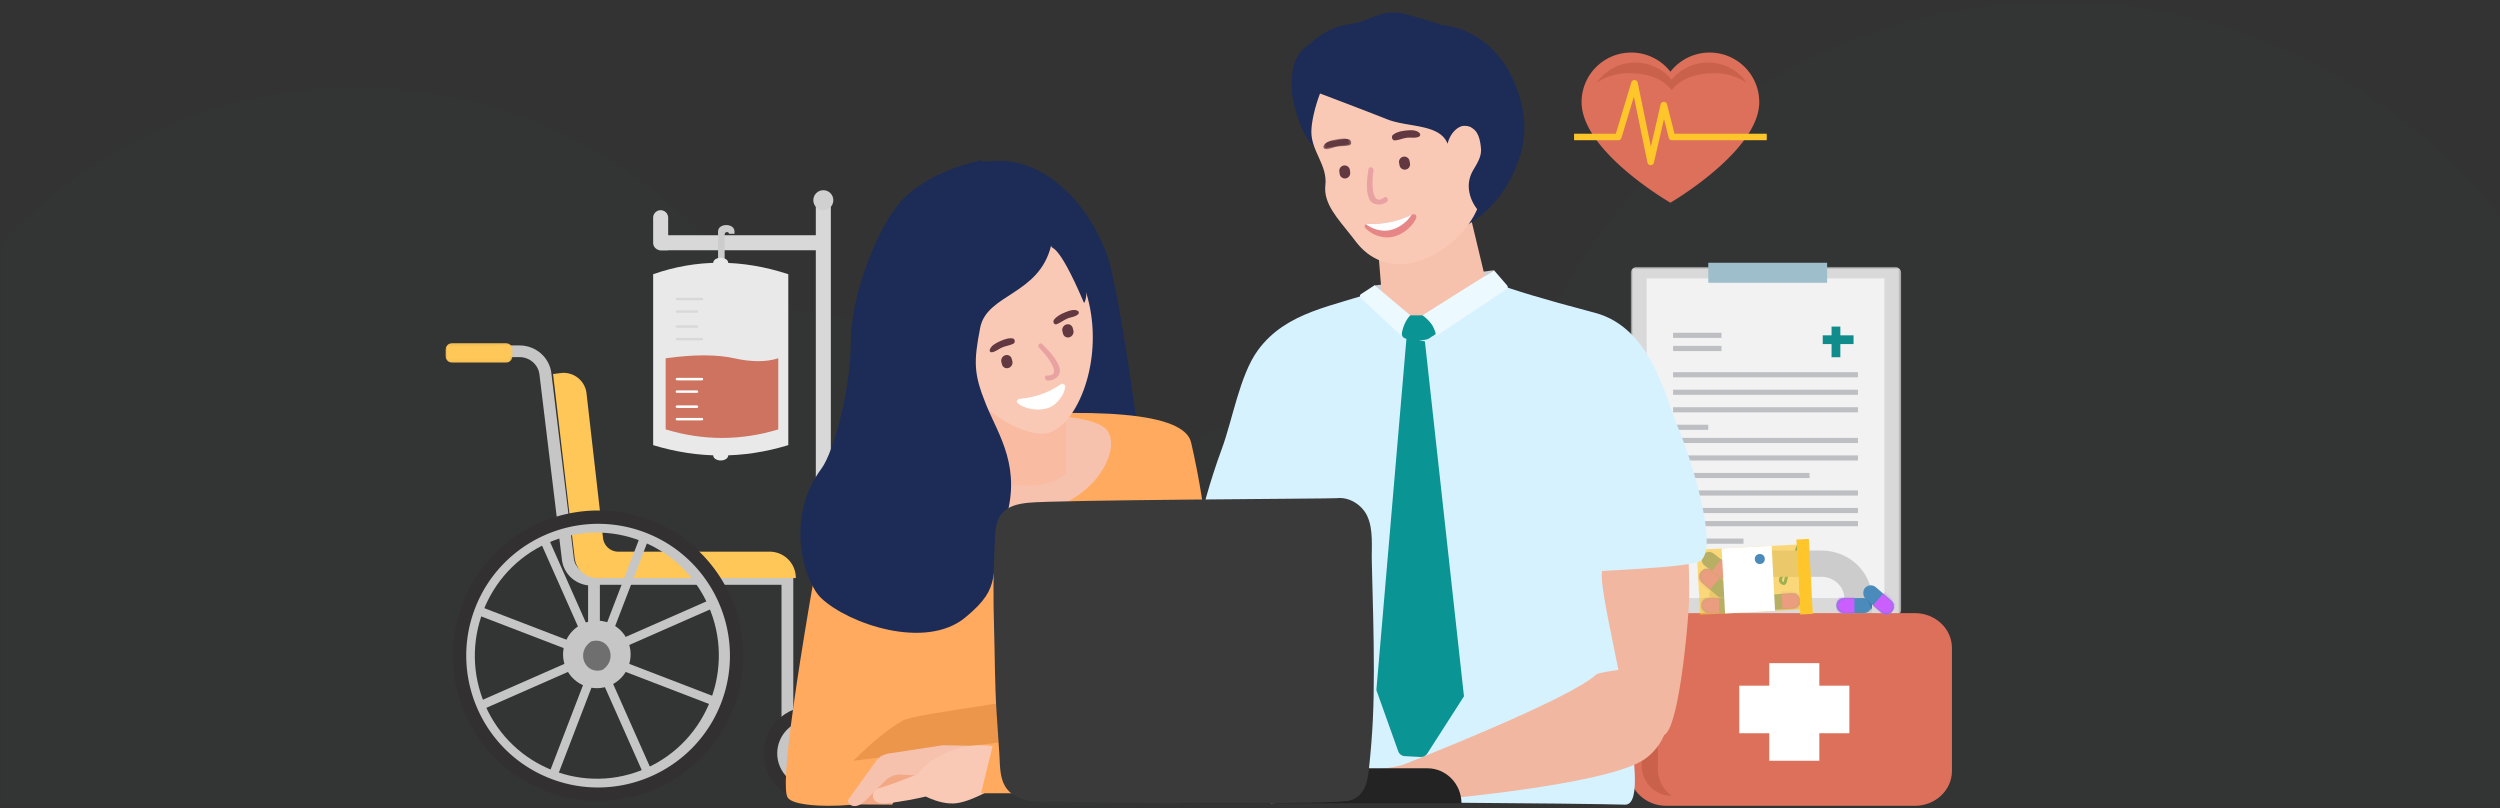 <svg xmlns="http://www.w3.org/2000/svg" xmlns:xlink="http://www.w3.org/1999/xlink" width="999" height="323" viewBox="0 0 999 323">
    <rect x="0" y="0" width="999" height="323" fill="#333333" stroke="none"/>
    <defs>
        <path id="a" d="M0 0h999v361H0z"/>
        <path id="c" d="M.672.656H108.69v139.342H.67z"/>
        <rect id="e" width="14" height="6" rx="3"/>
        <rect id="g" width="14.383" height="6.17" rx="3.085"/>
        <rect id="i" width="14" height="6" rx="3"/>
        <rect id="k" width="14.383" height="6.17" rx="3.085"/>
        <rect id="m" width="14" height="6" rx="3"/>
        <rect id="o" width="14.383" height="6.17" rx="3.085"/>
        <path id="q" d="M.162.12h38.586V38H.16z"/>
        <path id="s" d="M0 .058h26.828v7.909H0z"/>
        <path id="u" d="M.325.916h11.342V4.29H.325z"/>
        <path id="w" d="M0 .089h17.846V13H0z"/>
    </defs>
    <g fill="none" fill-rule="evenodd">
        <g transform="translate(0 -39)">
            <mask id="b" fill="#fff">
                <use xlink:href="#a"/>
            </mask>
            <path fill="#005960" fill-opacity=".3" d="M609.554 187.974c-7.659-.785-15.43-1.189-23.296-1.189-58.154 0-111.174 21.988-151.24 58.106-23.934-48.532-73.556-82.08-131.087-82.838-34.257-53.031-93.832-88.132-161.6-88.132C36.112 73.92-50 160.15-50 266.518c0 106.368 86.11 192.597 192.332 192.597 30.642 0 59.603-7.188 85.313-19.952 21.848 12.685 47.225 19.952 74.297 19.952 21.574 0 42.07-4.617 60.565-12.91 15.94 109.442 110.037 193.493 223.751 193.493 97.455 0 180.51-61.733 212.302-148.277 7.659.785 15.43 1.19 23.296 1.19C946.752 492.61 1048 391.222 1048 266.153c0-125.069-101.248-226.456-226.144-226.456-97.456 0-180.51 61.732-212.302 148.276z" mask="url(#b)" opacity=".172"/>
        </g>
        <g transform="translate(651 106)">
            <mask id="d" fill="#fff">
                <use xlink:href="#c"/>
            </mask>
            <path fill="#D9D9D9" d="M.672 137.633V3.036a2.393 2.393 0 0 1 2.39-2.38h103.239c1.306 0 2.39 1.075 2.39 2.38v134.597c0 1.31-1.084 2.365-2.39 2.365H3.063c-1.318 0-2.391-1.056-2.391-2.365" mask="url(#d)"/>
        </g>
        <path fill="#F2F2F2" d="M658 239h95V111.25h-95z"/>
        <path fill="#BEBFC3" d="M668.556 135.025h19.351v-2.05h-19.351zM668.556 140.288h19.351v-2.076h-19.351zM668.556 157.775h73.888v-2.05h-73.888zM668.556 164.78h73.888v-2.06h-73.888zM668.556 171.782h14.074v-2.065h-14.074zM668.556 177.03h73.888v-2.06h-73.888zM668.556 184.025h73.888v-2.05h-73.888zM670.315 191.02h52.778v-2.04h-52.778zM668.556 198.03h73.888v-2.06h-73.888zM668.556 205.03h73.888v-2.06h-73.888zM668.556 210.28h73.888v-2.06h-73.888zM668.556 217.282h28.148v-2.065h-28.148zM668.556 150.78h73.888v-2.06h-73.888z"/>
        <path fill="#9FBECC" d="M682.63 113h47.5v-8h-47.5z"/>
        <path fill="#118C8C" d="M731.889 142.75h3.518V130.5h-3.518z"/>
        <path fill="#118C8C" d="M728.37 137.5h12.315V134H728.37zM719.7 217.516c-.191.204-.615.812-1.254 2.581a258.042 258.042 0 0 1-1.147 3.13c1.595-1.212 3.15-3.274 2.604-5.18a2.646 2.646 0 0 0-.203-.531m-5.986 11.835c-.933.746-1.594 1.703-1.625 2.374-.008.274.057.616.684.846.027-.082.153-.683.23-1.039.088-.382.172-.771.286-1.087.146-.363.28-.727.425-1.094m-.933 4.399c-.13 0-.275-.022-.432-.078-.97-.352-1.506-1.083-1.472-1.999.07-1.465 1.675-3.286 3.517-4.132.252-.656.497-1.313.742-1.97-1.682.435-3.65.453-5.428.012-1.12-.275-7.168-.048-10.41.074-1.334.048-2.34.044-2.798.089v-1.183c.44-.019 1.445-.034 2.749-.085 4.988-.19 9.56-.334 10.76-.034 1.904.475 4.037.356 5.654-.278.555-1.484 1.101-2.97 1.64-4.458.899-2.482 1.575-3.494 2.47-3.457.879.026 1.196 1.116 1.292 1.476.906 3.108-2.068 6.042-4.152 7.162-.091.052-.187.1-.283.145-.244.66-.496 1.317-.741 1.97.363-.127.764-.242 1.284-.197.692.063 1.105.523 1.376.823.077.074.173.182.21.208 1.71.119 8.583-.542 10.773-1.28l.394 1.113c-2.343.79-9.438 1.469-11.38 1.31-.417-.034-.688-.335-.906-.572-.23-.256-.383-.412-.581-.43-.333-.03-.59.067-.922.193-.175.066-.348.13-.539.181a4.677 4.677 0 0 0-.244.075c-.306.812-.62 1.62-.925 2.425-.1.267-.169.594-.234.924-.172.79-.336 1.543-.917 1.85a1.023 1.023 0 0 1-.497.123"/>
        <g>
            <path fill="#CCC" d="M748 266h-10.995v-26.779c0-4.818-4.113-8.736-9.17-8.736H703.16c-5.036 0-9.165 3.918-9.165 8.736V266H683v-26.779C683 228.62 692.053 220 703.16 220h24.675c11.117 0 20.165 8.62 20.165 19.221V266z"/>
            <path fill="#DD705A" d="M765.162 322h-99.324c-8.205 0-14.838-6.242-14.838-13.93v-49.134c0-7.704 6.633-13.936 14.838-13.936h99.324c8.195 0 14.838 6.232 14.838 13.936v49.133c0 7.69-6.643 13.931-14.838 13.931"/>
            <path fill="#C9614B" d="M662.468 307.136V261.67c0-4.433 2.067-8.342 5.232-10.67-6.483.155-11.7 5.514-11.7 12.11v42.764c0 6.701 5.36 12.126 11.966 12.126H668c-3.332-2.298-5.532-6.292-5.532-10.864"/>
            <path fill="#FFF" d="M707 304h20v-39h-20z"/>
            <path fill="#FFF" d="M695 293h44v-19h-44z"/>
        </g>
        <g>
            <path fill="#DD705A" d="M703 40.787C703 60.344 667.493 81 667.493 81S632 60.568 632 40.787C632 29.867 640.883 21 651.83 21a19.77 19.77 0 0 1 15.663 7.66c3.306-4.225 8.282-7.086 13.918-7.586a24.101 24.101 0 0 1 1.748-.074c10.736 0 19.48 8.505 19.825 19.123.016.226.016.437.016.664"/>
            <path fill="#C9614B" d="M650.639 29.25c7.06 0 13.344 1.755 17.362 6.75 4.022-4.995 10.305-6.75 17.363-6.75 4.71 0 9.062 1.441 12.636 3.874-3.279-4.885-8.969-8.124-15.446-8.124-5.922 0-11.18 2.7-14.553 6.886C664.63 27.699 659.373 25 653.454 25c-6.48 0-12.173 3.239-15.454 8.124a22.406 22.406 0 0 1 12.639-3.873"/>
            <path fill="#FFC62B" d="M659.614 66h-.01a1.311 1.311 0 0 1-1.273-1.033L652.9 38.62l-4.972 16.495c-.166.548-.677.919-1.254.919H629V53.45h16.694l6.193-20.53a1.306 1.306 0 0 1 1.318-.919 1.316 1.316 0 0 1 1.228 1.031l5.255 25.544 3.908-16.87a1.303 1.303 0 0 1 1.265-1.004h.013c.603 0 1.125.402 1.27.976l2.989 11.772H706v2.584h-37.89c-.6 0-1.125-.4-1.27-.974l-1.905-7.514-4.043 17.448A1.307 1.307 0 0 1 659.614 66"/>
        </g>
        <g>
            <g transform="translate(733.82 239)">
                <mask id="f" fill="#fff">
                    <use xlink:href="#e"/>
                </mask>
                <use fill="#4B8BBB" xlink:href="#e"/>
                <path fill="#CA5EFF" d="M0-1.125h7.189v8.25H0z" mask="url(#f)"/>
            </g>
            <path fill="#387CAE" d="M747.6 243.774c.592-.528.664-2.824-.022-3.355-.686-.531-1.541-1.589-2.205-1.239.784.507 2.305 2.784 2.228 4.594z"/>
            <g transform="rotate(-139 423.156 -17.607)">
                <mask id="h" fill="#fff">
                    <use xlink:href="#g"/>
                </mask>
                <use fill="#4B8BBB" xlink:href="#g"/>
                <path fill="#CA5EFF" d="M0-1.157h7.386v8.483H0z" mask="url(#h)"/>
            </g>
            <g transform="translate(679.82 239)">
                <mask id="j" fill="#fff">
                    <use xlink:href="#i"/>
                </mask>
                <use fill="#4B8BBB" xlink:href="#i"/>
                <path fill="#CA5EFF" d="M0-1.125h7.189v8.25H0z" mask="url(#j)"/>
            </g>
            <path fill="#387CAE" d="M693.6 243.774c.592-.528.664-2.824-.022-3.355-.686-.531-1.541-1.589-2.205-1.239.784.507 2.305 2.784 2.228 4.594z"/>
            <g transform="rotate(176 355.593 134.042)">
                <mask id="l" fill="#fff">
                    <use xlink:href="#k"/>
                </mask>
                <use fill="#4B8BBB" xlink:href="#k"/>
                <path fill="#CA5EFF" d="M0-1.157h7.386v8.483H0z" mask="url(#l)"/>
            </g>
            <g>
                <g transform="rotate(-142 384.933 -2.405)">
                    <mask id="n" fill="#fff">
                        <use xlink:href="#m"/>
                    </mask>
                    <use fill="#4B8BBB" xlink:href="#m"/>
                    <path fill="#CA5EFF" d="M0-1.125h7.189v8.25H0z" mask="url(#n)"/>
                </g>
                <g transform="rotate(41 38.575 1024.741)">
                    <mask id="p" fill="#fff">
                        <use xlink:href="#o"/>
                    </mask>
                    <use fill="#4B8BBB" xlink:href="#o"/>
                    <path fill="#CA5EFF" d="M0-1.157h7.386v8.483H0z" mask="url(#p)"/>
                </g>
            </g>
            <g transform="rotate(87 247.95 488.52)">
                <path fill="#FFC62B" fill-opacity=".6" d="M2 5h26v40H2z"/>
                <path fill="#FFF" d="M2 15h26v20H2z"/>
                <path fill="#FFC62B" d="M0 0h30v5H0z"/>
                <circle cx="7" cy="20" r="2" fill="#4B8BBB"/>
            </g>
        </g>
        <g transform="translate(261 76)">
            <path fill="#D8D8D8" d="M65 4h6v127h-6zM3 8a3 3 0 0 1 3 3v13H3a3 3 0 0 1-3-3V11a3 3 0 0 1 3-3z"/>
            <path fill="#D8D8D8" d="M68.5 18v6h-66v-6z"/>
            <circle cx="68" cy="4" r="4" fill="#D0D0D0"/>
        </g>
        <g transform="translate(261 89)">
            <path fill="#E9E9E9" d="M0 20.574C8.705 17.524 17.557 16 26.557 16S44.705 17.525 54 20.574v68.301C45 91.625 36 93 27 93S9 91.625 0 88.875V20.574z"/>
            <g fill="#CCC">
                <path d="M28.563 14.4h-2.625V3.9h2.625z"/>
                <path d="M32.5 3.478v.96h-2.199c0-1.01-1.738-.88-1.712.13h-2.651v-1.09c0-3.387 6.562-3.415 6.562 0z"/>
            </g>
            <ellipse cx="27" cy="93" fill="#E9E9E9" rx="3" ry="2"/>
            <ellipse cx="27" cy="16" fill="#E9E9E9" rx="3" ry="2"/>
            <path fill="#C9614B" fill-opacity=".86" d="M5 54.162c11.272-1.55 20.39-1.55 27.353 0 6.963 1.548 12.846 1.548 17.647 0v28.427C42.5 84.863 35 86 27.5 86s-15-1.137-22.5-3.411V54.162z"/>
            <rect width="11" height="1" x="9" y="78" fill="#FFF" rx=".5"/>
            <rect width="11" height="1" x="9" y="46" fill="#D8D8D8" rx=".5"/>
            <rect width="9" height="1" x="9" y="73" fill="#FFF" rx=".5"/>
            <rect width="9" height="1" x="9" y="41" fill="#D8D8D8" rx=".5"/>
            <rect width="9" height="1" x="9" y="67" fill="#FFF" rx=".5"/>
            <rect width="9" height="1" x="9" y="35" fill="#D8D8D8" rx=".5"/>
            <rect width="11" height="1" x="9" y="62" fill="#FFF" rx=".5"/>
            <rect width="11" height="1" x="9" y="30" fill="#D8D8D8" rx=".5"/>
        </g>
        <g>
            <path fill="#C6C6C6" d="M236.429 234H238v-4.673h-1.571c-3.667 0-6.736-2.684-7.135-6.244l-8.975-74.006c-.762-6.276-6.214-11.023-12.683-11.045l-9.618-.032-.018 4.673 9.619.032c4.055.015 7.47 2.989 7.946 6.918l8.973 73.99c.663 5.916 5.778 10.387 11.89 10.387"/>
            <path fill="#C6C6C6" d="M312.292 301H317v-72h-82v34.39h4.708v-29.71h72.584z"/>
            <path fill="#FEC757" d="M234.37 157.167l6.604 57.841a6.14 6.14 0 0 0 6.1 5.443h60.478c5.772 0 10.448 4.674 10.448 10.444V231h-79.329a9.099 9.099 0 0 1-9.038-8.041L221 149.462l3.053-.387c5.097-.648 9.736 2.992 10.318 8.092"/>
            <path fill="#C6C6C6" d="M307 300.999c0 9.942 8.058 18.001 18 18.001 9.94 0 18-8.059 18-18.001 0-9.943-8.06-17.999-18-17.999-9.942 0-18 8.056-18 17.999"/>
            <g transform="translate(305 282)">
                <mask id="r" fill="#fff">
                    <use xlink:href="#q"/>
                </mask>
                <path fill="#323031" d="M19.454.12C8.799.12.161 8.6.161 19.06.162 29.519 8.8 38 19.454 38c10.657 0 19.295-8.481 19.295-18.941C38.749 8.599 30.111.12 19.454.12m0 5.316c7.652 0 13.877 6.11 13.877 13.623 0 7.512-6.225 13.626-13.877 13.626-7.652 0-13.878-6.114-13.878-13.626S11.802 5.436 19.454 5.436" mask="url(#r)"/>
            </g>
            <path fill="#706F6F" d="M321.472 296.604c-4.485 6.423 2.17 13.68 8.057 8.793 4.483-6.423-2.17-13.683-8.057-8.793"/>
            <path fill="#C6C6C6" d="M256.717 212l3.283 1.266L221.286 314 218 312.734z"/>
            <path fill="#C6C6C6" d="M215 214.429l3.215-1.429L262 311.571 258.785 313z"/>
            <path fill="#C6C6C6" d="M187 244.283l1.266-3.283L289 279.717 287.737 283z"/>
            <path fill="#C6C6C6" d="M189.443 285L188 281.785 287.557 238l1.443 3.215z"/>
            <path fill="#C6C6C6" d="M218.702 217.05c-24.569 11.012-35.675 40.136-24.759 64.924 10.917 24.784 39.785 35.988 64.354 24.975 24.567-11.012 35.676-40.136 24.76-64.922-10.917-24.786-39.788-35.99-64.355-24.978m-3.145-7.14c28.471-12.763 61.927.224 74.576 28.945 12.653 28.723-.221 62.474-28.69 75.237-28.472 12.762-61.927-.223-74.577-28.946-12.65-28.723.22-62.474 28.69-75.235"/>
            <path fill="#323031" d="M189.829 243.084c10.432-27.112 40.972-40.683 68.093-30.249 27.112 10.42 40.684 40.97 30.25 68.081-10.433 27.112-40.973 40.683-68.094 30.249-27.112-10.422-40.684-40.972-30.25-68.081m28.353 73.031c29.887 11.504 63.434-3.408 74.938-33.293 11.494-29.896-3.406-63.446-33.3-74.937a56.748 56.748 0 0 0-7.383-2.29 56.152 56.152 0 0 0-8.149-1.352c-25.183-2.324-49.872 12.158-59.406 36.935-11.494 29.896 3.406 63.44 33.3 74.937"/>
            <path fill="#C6C6C6" d="M233.02 249.166c-6.813 3.027-9.88 11.003-6.854 17.815 3.027 6.812 11.003 9.88 17.815 6.851 6.812-3.024 9.88-11 6.853-17.813-3.027-6.81-11.003-9.88-17.815-6.853"/>
            <path fill="#706F6F" d="M236.187 256.345c-6.297 4.218-2.477 13.562 4.626 11.31 6.297-4.217 2.477-13.56-4.626-11.31"/>
            <g transform="translate(178 137)">
                <mask id="t" fill="#fff">
                    <use xlink:href="#s"/>
                </mask>
                <path fill="#FEC757" d="M2.791 7.966h21.247c1.541 0 2.79-1.272 2.79-2.842V2.902c0-1.57-1.249-2.845-2.79-2.845H2.79C1.25.057.001 1.33.001 2.9v2.223c0 1.57 1.249 2.843 2.79 2.843" mask="url(#t)"/>
            </g>
        </g>
        <g>
            <path fill="#F2B7A0" d="M673.554 211.41c-.156-1.106-.626-1.98-1.272-2.63-.669-5.087-7.233-4.95-8.085-.127-1.785-.525-3.686.236-4.628 1.999a4.113 4.113 0 0 0-.7.091c-1.383-3.22-7.112-2.934-7.68.852-.036.22-.06.431-.093.642-.743-.066-1.488.043-2.142.347-2.24-1.552-5.893-1.106-6.33 2.217l-.537 4.108c-1.66.396-3.067 1.737-3.025 3.99.107 5.6-.142 53.103-.035 58.713.025 1.12 17.336-2.108 18.012-1.923 4.538 2.724 3.578 17.274 8.337 13.77 5.938-4.388 9.553-47.971 9.61-54.466.082-9.23-.164-18.433-1.432-27.583z"/>
            <path fill="#D6F2FF" d="M637.352 125c-22.659-6-30.191-8.406-42.338-12.6-9.47-3.268-12.747 14.4-24.546 20.883-2.049 1.126-5.082 5.035-6.83 5.403-.987-.59-7.461-24.578-12.921-22.613-17.616 6.343-36.66 8.234-48.094 23.927-7.199 9.882-10.095 27.733-14.31 39.146-4.754 12.893-8.454 26.149-11.194 39.628-1.295 6.373 8.358 9.094 9.658 2.697.194-.947.408-1.893.612-2.84.723 1.357 2.265 2.263 3.841 2.49-.007.083-.027.166-.03.257-.638 31.484 13.643 68.292 16.453 99.622 7.593-1 128.366.076 141.674.538 13.309.462-11.13-82.232-9.162-93.284-2.05 0 8.6-.57 9.162-.605 5.963-.382 23.56-1.269 29.307-3.114 9.108-2.913-2.571-40.658-7.93-53.28-5.15-12.14-10.694-40.255-33.352-46.255z"/>
            <path fill="#F2B7A0" d="M637.89 269.52c-10.73 10.096-76.883 35.868-77.13 36.058-6.243 1.829-17.925 2.772-24.51 2.4-6.899-.399-11.744.225-16.739 5.347-2.628 2.698 36.146 7.675 44.002 7.038 1.59.107 79.003-6.16 93.987-17.209 13.948-10.275 9.755-29.59 4.872-35.211-2.066-2.374-23.159.334-24.482 1.577z"/>
            <path fill="#FAA48F" d="M582.021 111c-2.408 2.072-5.325 3.533-8.696 4.315-.21.674-.428 1.356-.638 2.033.074-.75-.106-1.334-.434-1.791-3.243.74-3.401 4.283-1.675 6.33-3.972.098-7.852-1.421-9.437-5.492-.383-.982-1.02-1.674-1.774-2.111-1.452-.09-3.02-.164-4.322-.157-1.559.733-2.571 2.31-1.756 4.406 3.752 9.636 14.436 13.634 24.128 10.32 4.767-1.634 9.287-4.608 12.639-8.353 2.003-2.243 3.213-4.672 3.944-7.274-3.944-1.041-7.96-1.862-11.979-2.226"/>
            <path fill="#CFCFCF" d="M549 114.107L597 108l-34.117 23z"/>
            <path fill="#F6C2AD" d="M570.027 129.956c-9.353.673-17.483-6.386-18.157-15.766L549 78.61 585.085 76 594 113.226c.68 9.38-12.404 15.892-21.76 16.57l-2.213.16z"/>
            <path fill="#0A9494" d="M560.897 126h8.206c2.936 3.126 4.547 5.175 4.833 6.147.471 1.6-1.801 2.183-2.41 2.772-1.745 1.688-8.834 1.172-10.629 0-1.196-.782-1.196-3.755 0-8.919z"/>
            <path fill="#ECF9FF" d="M549.287 114l14.261 12c-.941.996-1.709 2.182-2.301 3.558-.593 1.375-1.008 2.935-1.247 4.679l-16.249-15.172a1 1 0 0 1 .14-1.57l5.396-3.495zM568.443 125.98L597 108l5.242 6.053a1 1 0 0 1-.201 1.487L574 134.237c-.604-2.198-1.299-3.83-2.084-4.892-.786-1.063-1.944-2.185-3.473-3.365z"/>
            <path fill="#0A9494" d="M562.042 135L550 275.757l8.718 24.411a3 3 0 0 0 2.667 1.987l6.265.33a3 3 0 0 0 2.683-1.376L585 278.25l-15.609-141.842-7.349-1.408z"/>
            <path fill="#232323" d="M570.337 307H471v14h113c0-7.738-6.114-14-13.663-14"/>
            <g>
                <path fill="#1C2C57" d="M532.765 30.404c-.208-2.296-1.598-3.857-3.295-4.57.08-.05.148-.1.227-.143 5.766-3.142 1.067-12.19-4.73-9.032-7.04 3.841-8.836 9.032-8.836 17.627 0 8.595 5.258 21.814 8.835 23.89 2.508 1.454 7.817 3.324 9.042-2.776.957-.563 1.768-1.47 2.27-2.72 2.386-5.897 5.346-17.53-1.572-21.58a5.523 5.523 0 0 0-1.94-.696z"/>
                <path fill="#1C2C57" d="M573.5 10.02c-6.999.225-13.95 1.963-20.663 3.805-6.434 1.76-12.6 4.27-15.801 10.443-5.171 9.967 10.437 18.136 15.608 8.164.922-1.777 6.955-2.449 8.853-2.93 4.74-1.222 9.464-2.203 14.389-2.143.269.01.53.023.798.033-2.437 3.428-2.895 7.964-.415 11.841 1.078 1.675 2.974 2.614 4.11 4.074.559.724.823 1.553.96 2.417.216 6.621-3.438 14.508-6.663 18.607-2.872 3.648-3.212 8.718.325 12.108-.282.615-.574 1.219-.866 1.825-3.815 7.79 4.856 16.016 12.56 11.402 10.397-6.219 17.243-16.232 20.765-27.54 3.525-11.329 1.252-22.827-4.427-33.503-5.68-10.675-17.122-18.982-29.534-18.602z"/>
                <path fill="#FAC9B6" d="M561.764 18.036c14.165.233 30.899-2.979 33.222 38.704.23 4.16-2.51 10.97-2.517 16.03-.008 8.366-3.69 15.179-8.582 20.511-10.814 11.778-30.325 19.006-42.333 2.969-.535-.715-1.08-1.42-1.63-2.114-5.415-6.852-11.147-12.81-10.31-20.104.924-8.032-5.602-13.515-5.594-21.338.009-7.455 5.197-23.638 11.928-29.143 6.96-5.698 17.392-5.65 25.816-5.515z"/>
                <path fill="#E8A2A2" d="M546.834 67.575c.21-1.327 2.23-.763 2.023.552-.33 2.123-.466 4.243-.354 6.39.13 2.516.815 7.22 4.593 4.383 1.082-.812 2.133 1.009 1.062 1.81-2.14 1.608-5.95 1.45-7.083-1.291-1.417-3.43-.803-8.304-.24-11.844"/>
                <path fill="#E78686" d="M546.483 89.398c6.222.32 12.11-.909 17.711-3.618.672-.323 1.36-.2 1.678.284.202.308.115.997-.104 1.47-.039.077-.097.153-.138.23-1.805 3.46-5.86 6.394-9.61 6.983-3.792.599-7.881-.939-10.47-3.646-.678-.708.09-1.748.933-1.703"/>
                <path fill="#FFF" d="M554.977 92.058c-3.215.505-6.628-.532-9.174-2.501.176-.1.377-.154.583-.144 6.22.321 12.107-.91 17.71-3.618-1.883 3.114-5.621 5.713-9.12 6.263"/>
                <path fill="#633941" d="M561.726 67.76a2.124 2.124 0 0 0 1.705-2.463l-.18-.989a2.125 2.125 0 0 0-2.47-1.696 2.121 2.121 0 0 0-1.706 2.462l.182.99a2.124 2.124 0 0 0 2.469 1.697M556.61 53.913c1.35-1.164 3.422-1.555 5.165-1.745 1.796-.195 4.315-.377 5.571 1.123.287.343.198 1.024-.205 1.25-1.413.794-3.108.336-4.685.486-1.745.166-3.327.94-5.047 1.076-1.118.088-1.57-1.525-.799-2.19M537.682 71.297a2.125 2.125 0 0 1-2.365-1.84l-.12-.996a2.123 2.123 0 0 1 4.214-.517l.121.996a2.123 2.123 0 0 1-1.85 2.357"/>
                <g transform="scale(-1 1) rotate(9 -611.729 -3402.612)">
                    <mask id="v" fill="#fff">
                        <use xlink:href="#u"/>
                    </mask>
                    <path fill="#633941" d="M.853 1.905C2.358.95 4.465.867 6.217.934c1.806.067 4.326.251 5.35 1.919.233.382.044 1.043-.388 1.208-1.511.58-3.122-.12-4.703-.201-1.75-.088-3.43.445-5.15.33C.205 4.113-.005 2.451.854 1.904" mask="url(#v)"/>
                </g>
                <path fill="#1C2C57" d="M596.326 45.802c-.67-5.08-2.955-24.547-8.605-29.802-5.65-5.255-21.41-8.938-25.042-10.074-3.139-.991-6.79-1.298-10.33-.367-3.966 1.039-7.258 3.113-11.19 3.752-3.726.607-6.787 1.106-10.197 2.906-6.224 3.29-12.574 8.503-11.915 16.24a8.719 8.719 0 0 0 2.54 5.432c.672 1.27 1.807 2.224 3.556 2.606.362.075 21.42 8.099 29.161 11.174 8.375 3.327 20.982 1.715 24.158 9.772 1.038-4.391 4.233-7.056 6.455-7.148a6.385 6.385 0 0 1 2.804.507c.956.774 3.506 1.445 4.084 8.602.119 1.553-.234 2.954-.795 4.3-.234.524-.503 1.055-.778 1.602-.435.796-.906 1.588-1.364 2.384-5.594 9.057 2.603 17.857 3.005 17.286 2.57-3.67 5.44-27.664 4.528-30.911.029-4.927.004-7.68-.075-8.261z"/>
            </g>
        </g>
        <g>
            <path stroke="#979797" d="M432.573 114.834c1.762-4.69 4.056-5.896 6.88-3.618 4.236 3.417 3.487 13.514 1.724 15.845-1.175 1.554-3.334 1.107-6.476-1.342"/>
            <path fill="#1C2C57" d="M433.22 123.914l-44.058-28.187-22.276-19.355c8.306-8.123 19.335-12.146 33.088-12.07 20.629.116 39.374 22.212 44.337 44.542 3.309 14.886 7.078 38.329 11.309 70.326-19.185 10.61-30.138 12.558-32.86 5.845-2.72-6.713.766-27.08 10.46-61.101z"/>
            <path fill="#FFAA5E" d="M377.51 167.836c62.951-5.753 95.773-2.753 98.465 9 13.01 56.813 6.29 91.864 6.29 135.164L327 309.816l34.694-138.065 15.815-3.915z"/>
            <path fill="#FFAA5E" d="M363 172l-29.63 13.667c-15.556 84.355-21.742 128.725-18.559 133.11 2.103 2.897 12.27 3.223 16.1 3.223 12.526 0 18.468-1.802 17.824-5.405l8.063-33.896 6.202-40.46"/>
            <path fill="#F6C2AD" d="M382.05 172.42c7.72-7.836 54.974-9.255 60.699 0 5.725 9.257-8.813 31.58-31.111 31.58-22.298 0-37.309-23.743-29.588-31.58z"/>
            <path fill="#F9BBA2" d="M426 165.247v23.881c-3.527 3.248-8.86 4.872-16 4.872-7.14 0-12.473-1.624-16-4.872V159l32 6.247z"/>
            <path fill="#FAC9B6" d="M418.77 172.998c10.955-2.71 21.287-26.044 16.873-49.54-4.414-23.495-21.189-39.897-37.467-36.635-16.277 3.263-25.894 24.954-21.48 48.45 4.414 23.495 31.12 40.436 42.075 37.725z"/>
            <path fill="#E8A2A2" d="M416.501 137.499c-.962-.955-2.191.596-1.24 1.547a33.012 33.012 0 0 1 4.112 4.959c1.411 2.102 3.7 6.268-.935 6.038-1.328-.068-1.052 1.972.26 2.038 2.63.13 5.492-2.07 4.726-4.898-.958-3.537-4.36-7.137-6.923-9.684"/>
            <g transform="rotate(-50 374.985 -354.861)">
                <mask id="x" fill="#fff">
                    <use xlink:href="#w"/>
                </mask>
                <path fill="#FFF" d="M17.027 9.431C11.285 7.884 6.275 4.903 1.937.548 1.417.028.755-.057.333.327.065.572-.05 1.278.021 1.809c.012.089.046.182.06.27.676 3.96 3.542 8.074 6.786 9.779 3.284 1.727 7.426 1.434 10.534-.464.814-.498.404-1.753-.374-1.963" mask="url(#x)"/>
            </g>
            <path fill="#633941" d="M403 147.053c-1.14.358-2.313-.275-2.607-1.408l-.253-.978c-.294-1.133.398-2.354 1.538-2.713 1.138-.357 2.313.274 2.606 1.409l.254.977c.294 1.133-.397 2.354-1.537 2.713M404.707 135.237c-1.574-.298-3.458.377-4.986 1.056-1.58.7-3.757 1.755-4.236 3.569-.11.415.227.924.652.915 1.485-.033 2.727-1.212 4.105-1.844 1.522-.7 3.143-.83 4.633-1.541.971-.464.733-1.985-.168-2.155M427.39 134.76c1.14-.36 1.832-1.58 1.538-2.713l-.254-.977c-.293-1.135-1.468-1.766-2.606-1.41-1.14.36-1.831 1.58-1.538 2.714l.253.978c.294 1.133 1.468 1.766 2.608 1.407M421.165 127.787c1.042-1.421 2.868-2.331 4.424-2.97 1.609-.661 3.874-1.503 5.265-.477.317.234.346.877.017 1.191-1.16 1.1-2.778 1.14-4.194 1.699-1.561.618-2.88 1.747-4.424 2.332-1.007.38-1.682-.964-1.088-1.775"/>
            <path fill="#1C2C57" d="M391.676 64.087c16.492 6.982 27.287 11.826 32.385 14.533 8.493 4.51 12.258 38.64 9.122 42.46-11.16-26.26-13.126-20.617-13.126-23.08-4.79 20.017-25.749 19.353-28.381 33-2.632 13.647-2.632 18.291 2.324 30.584 4.956 12.293 14.688 25.359 7.449 47.199-7.24 21.84.175 24.86-15.72 37.963-15.894 13.103-46.444 2.636-57.473-7.628-6.727-6.26-14.977-31.785 0-51.868 4.94-6.625 11.857-32.489 11.744-50.75-.113-18.261 11.076-47.901 21.859-57.88 7.189-6.653 17.128-11.497 29.817-14.533z"/>
            <path fill="#EB964A" d="M448 209v81.552L341 304c7.41-7.4 13.964-12.742 19.664-16.027 5.604-3.229 63.606-9.26 66.625-13.187C434.914 264.868 441.818 242.94 448 209z"/>
            <g>
                <path fill="#F2A883" d="M399.958 298.726l-23.13-.468-24.947 3.809L339 321.432l17.487.106 5.148-8.235 30.419-1.682z"/>
                <path fill="#F6C2AD" d="M399.958 298.258l-23.13-.469-21.628 3.303a8 8 0 0 0-5.282 3.23c-6.734 9.346-10.374 14.416-10.918 15.212-.893 1.304 2.304 5.08 7.217 0a326.53 326.53 0 0 1 7.751-7.747 8 8 0 0 1 5.96-2.239l32.126 1.604 7.904-12.894z"/>
                <path fill="#FAC9B6" d="M366.57 309.43c-8.072 3.173-13.204 5.017-15.398 5.532-3.29.773-4.164 7.038 3.828 6.001 5.328-.69 10.306-1.578 14.934-2.66 4.674 2.206 8.769 3.093 12.284 2.66 3.514-.432 8.476-2.432 14.884-6.001v-16.704c-5.357-1.006-10.997-.425-16.919 1.742-5.921 2.167-10.459 5.31-13.612 9.43z"/>
            </g>
            <path fill="#FFAA5E" d="M455.958 286.375c-16.881 1.68-36.655 5.602-59.32 11.768L392 317h105v-21.813c-10.48-7.555-24.16-10.493-41.042-8.813z"/>
        </g>
        <path fill="#3A3A3A" d="M400.15 205.451c2.608-3.292 6.705-4.105 10.626-4.54 10.49-1.165 121.444-1.61 123.347-1.837 5.048-.615 10.133 2.687 12.21 7.089 2.56 5.435 1.695 12.48 1.844 18.34.372 14.462.823 28.918.823 43.388 0 14.459-.437 25.125-1.985 39.505-.578 5.35-1.678 10.436-7.244 12.389-5.775 2.035-102.786.978-115.412.626-7.232-.198-18.406 1.372-22.836-6.43-2.13-3.746-1.9-8.6-2.18-12.767-.37-5.511-.744-11.032-1.104-16.55-.742-11.282-.669-22.575-1.009-33.876-.342-11.293-.342-22.597.272-33.883.21-3.859.138-8.277 2.647-11.454z"/>
    </g>
</svg>
